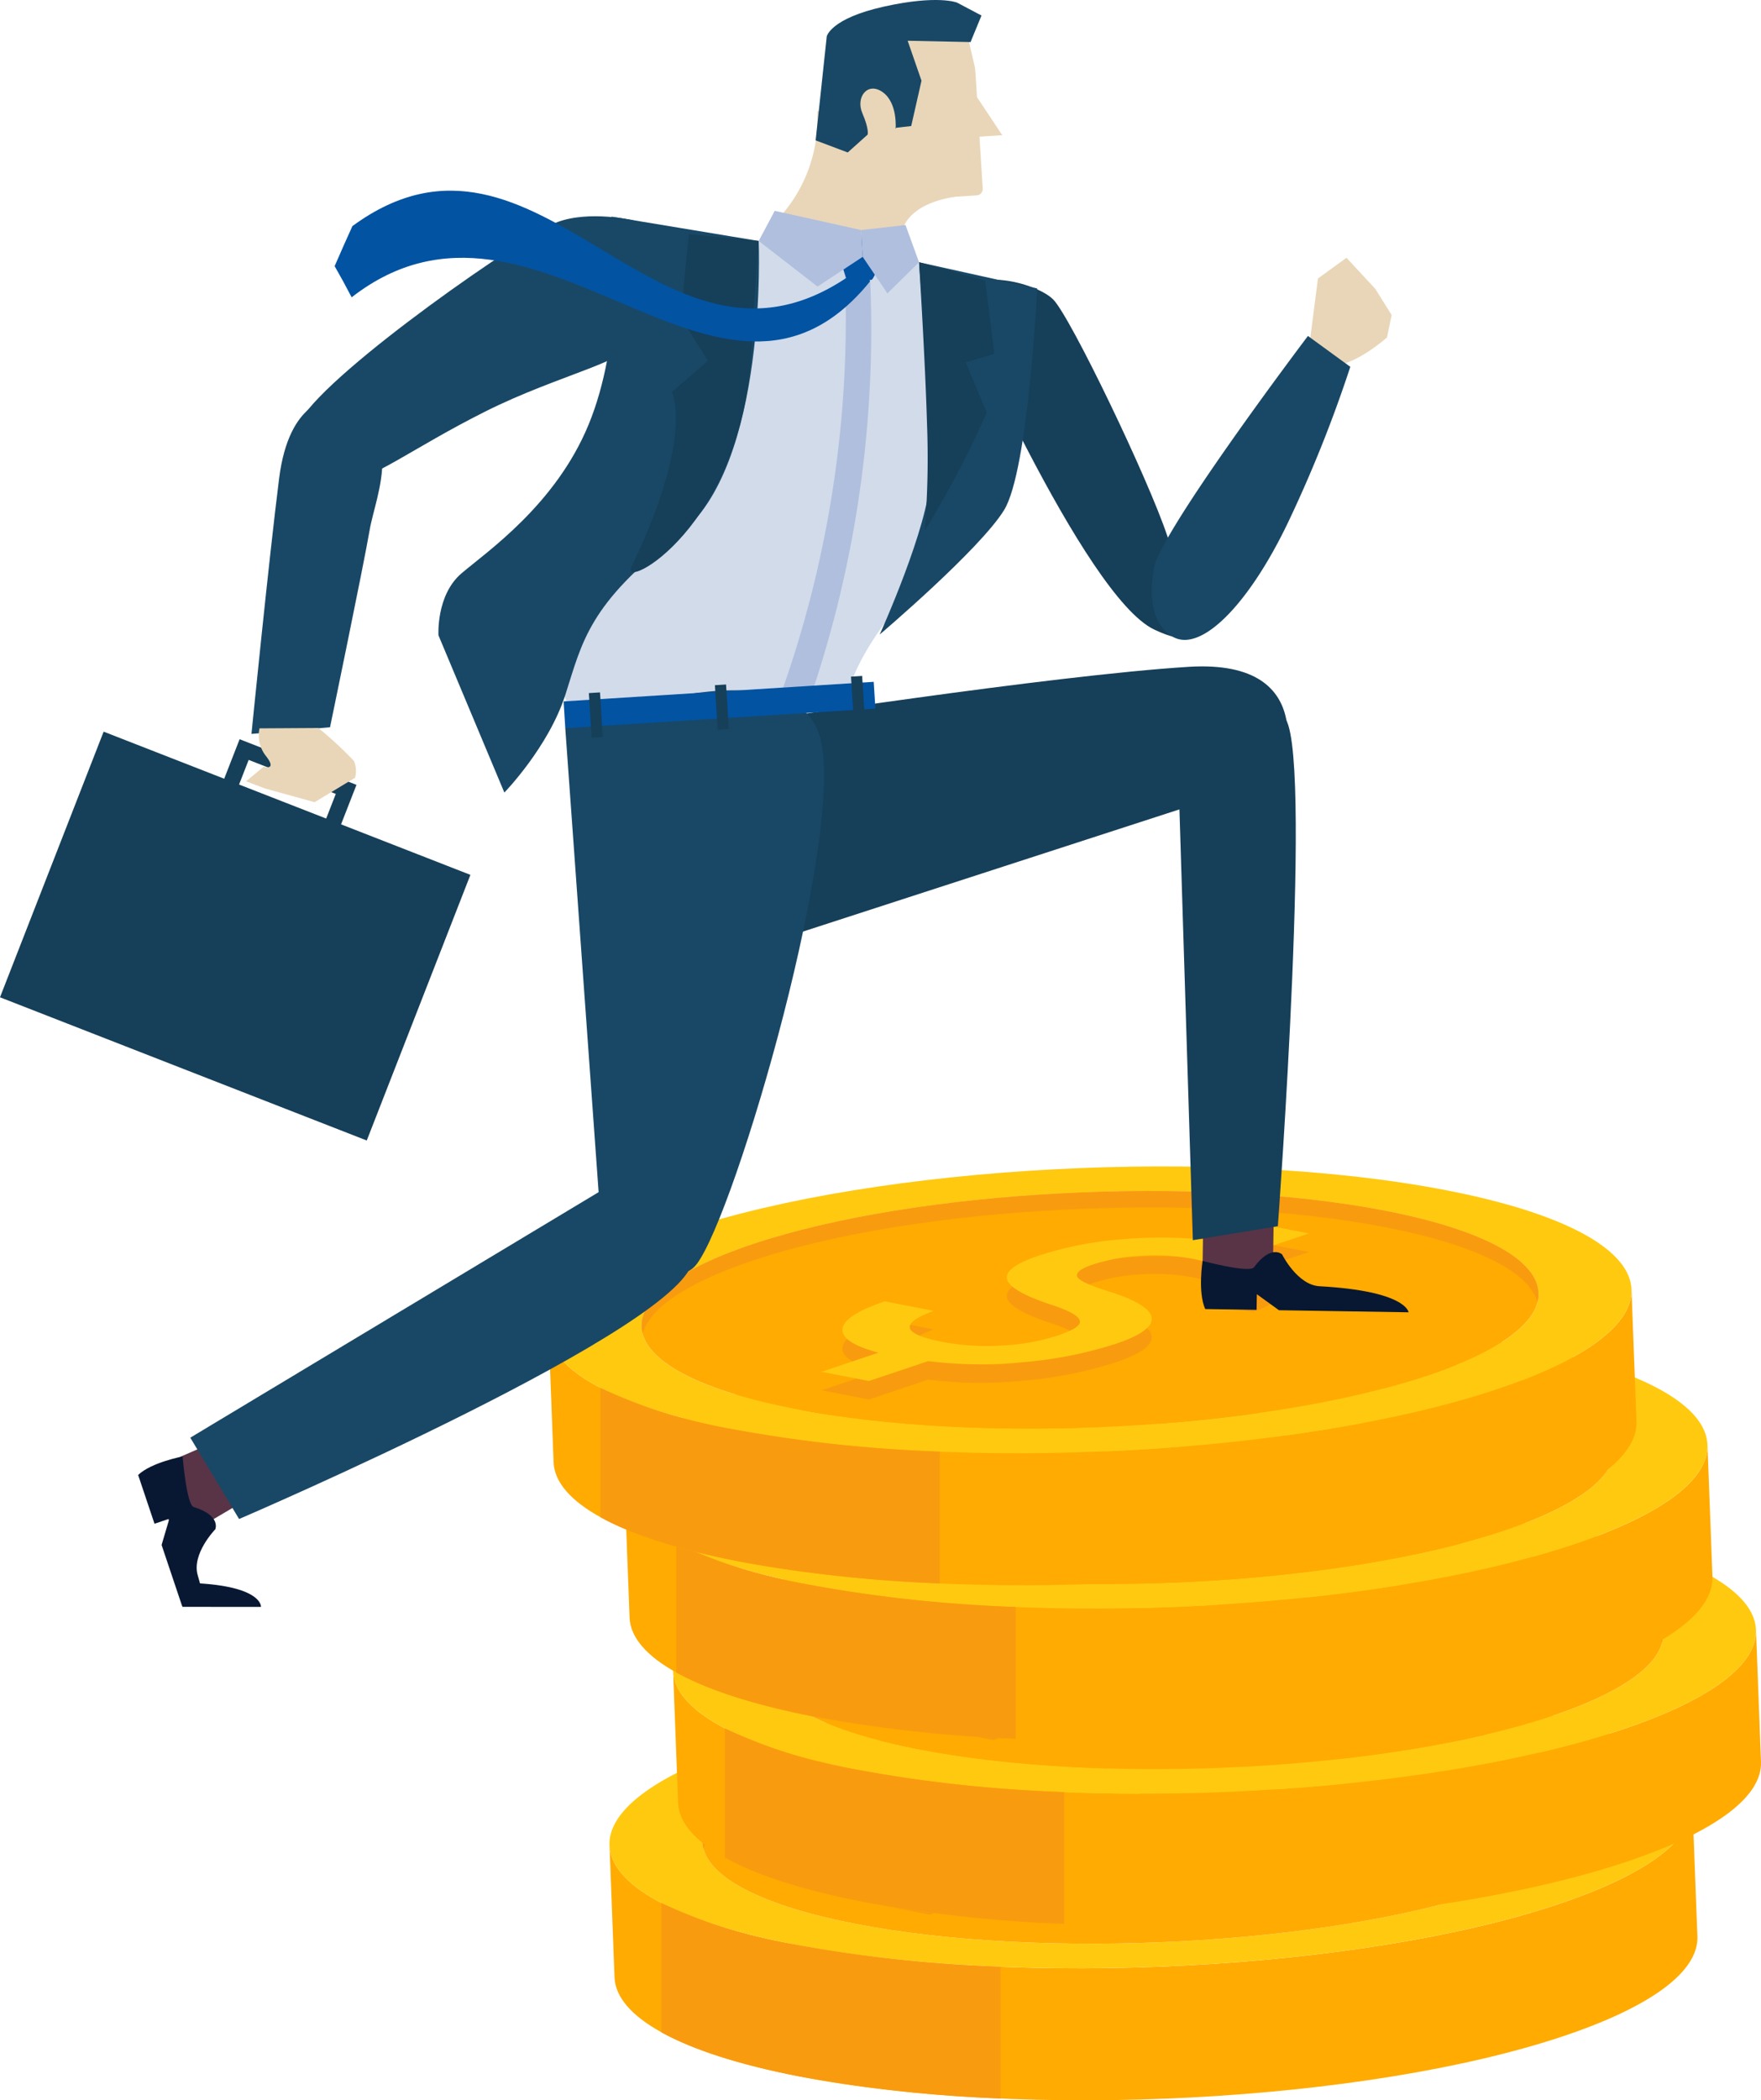 <svg xmlns="http://www.w3.org/2000/svg" width="183.62" height="218.906" viewBox="0 0 183.62 218.906">
  <g id="Grupo_17788" data-name="Grupo 17788" transform="translate(-3417.49 -1909.169)">
    <g id="Grupo_17786" data-name="Grupo 17786" transform="translate(3474.691 2030.74)">
      <g id="Grupo_17767" data-name="Grupo 17767" transform="translate(6.348 53.683)">
        <g id="Grupo_17762" data-name="Grupo 17762" transform="translate(9.747 18.046)">
          <path id="Trazado_37866" data-name="Trazado 37866" d="M3548.511,2265.894c-.141-3.729-.329-8.7-.47-12.427.1,2.564.364,9.486.473,12.142C3548.509,2265.7,3548.508,2265.8,3548.511,2265.894Z" transform="translate(-3548.041 -2253.467)" fill="#ffc910"/>
        </g>
        <g id="Grupo_17763" data-name="Grupo 17763" transform="translate(0.003 12.816)">
          <path id="Trazado_37867" data-name="Trazado 37867" d="M3643.6,2244.151q.259,6.881.52,13.759c.134,3.506-4.463,7.2-13.971,10.39-20.537,6.879-56.2,8.758-79.668,4.2-12.6-2.449-19.117-6.258-19.272-10.324l-.521-13.759c.153,4.065,6.671,7.875,19.272,10.324,23.463,4.561,59.131,2.682,79.668-4.2C3639.133,2251.356,3643.729,2247.656,3643.6,2244.151Z" transform="translate(-3530.684 -2244.151)" fill="#ffab01"/>
        </g>
        <g id="Grupo_17764" data-name="Grupo 17764">
          <path id="Trazado_37868" data-name="Trazado 37868" d="M3624.321,2223.814c23.463,4.561,25.839,13.834,5.3,20.714s-56.205,8.759-79.669,4.2-25.835-13.834-5.3-20.714S3600.856,2219.254,3624.321,2223.814Zm-67.985,22.774c19.435,3.778,48.979,2.219,65.99-3.477s15.046-13.38-4.388-17.16-48.976-2.219-65.988,3.479-15.045,13.379,4.385,17.157" transform="translate(-3530.679 -2221.324)" fill="#ffc910"/>
        </g>
        <path id="Trazado_37869" data-name="Trazado 37869" d="M3625.512,2227.957c19.434,3.78,21.4,11.46,4.388,17.16s-46.556,7.255-65.99,3.477-21.4-11.459-4.385-17.158S3606.08,2224.18,3625.512,2227.957Z" transform="translate(-3538.253 -2223.329)" fill="#ffab01"/>
        <path id="Trazado_37870" data-name="Trazado 37870" d="M3559.527,2233.147c17.012-5.7,46.555-7.254,65.988-3.478,9.671,1.88,15.013,4.727,15.845,7.816.972-3.729-4.407-7.3-15.845-9.529-19.432-3.776-48.976-2.219-65.988,3.479-8.545,2.863-12.3,6.226-11.457,9.343C3548.748,2238.173,3552.528,2235.493,3559.527,2233.147Z" transform="translate(-3538.256 -2223.329)" fill="#f99b0f"/>
        <path id="Trazado_37871" data-name="Trazado 37871" d="M3540.294,2262.418V2275.9c3.225,1.788,8.035,3.373,14.4,4.609a144.665,144.665,0,0,0,20.986,2.3v-13.737a145.45,145.45,0,0,1-21.506-2.326A52.752,52.752,0,0,1,3540.294,2262.418Z" transform="translate(-3534.896 -2239.346)" fill="#f99b0f"/>
        <g id="Grupo_17765" data-name="Grupo 17765" transform="translate(28.448 7.957)">
          <path id="Trazado_37872" data-name="Trazado 37872" d="M3632.191,2236.456l-5.151,1.726c2.054.569,3.024,1.255,2.9,2.053s-1.318,1.628-3.6,2.481l-5.3-1.031q1.912-.728,1.668-1.421c-.162-.466-1.026-.847-2.586-1.151a21.709,21.709,0,0,0-5.378-.327,19.561,19.561,0,0,0-5.1.913,5.577,5.577,0,0,0-1.238.553c-.276.187-.413.378-.413.571-.023.4.934.91,2.882,1.533,1.165.372,2,.671,2.516.9,1.805.789,2.6,1.581,2.361,2.38s-1.461,1.571-3.688,2.316a42.951,42.951,0,0,1-9.674,1.918,43.832,43.832,0,0,1-9.908-.109l-6.186,2.073-4.943-.961,5.947-1.992q-3.913-1.042-3.754-2.478t4.41-2.873l5.106.993c-1.807.664-2.634,1.266-2.49,1.806s1.272,1.017,3.391,1.428a24.814,24.814,0,0,0,6.174.379,22.288,22.288,0,0,0,5.858-1.048,10.127,10.127,0,0,0,1.486-.605,2.065,2.065,0,0,0,.739-.562q.558-.873-2.648-1.948c-.353-.117-.613-.207-.782-.265q-3.92-1.365-4.105-2.564t3.336-2.384a37.337,37.337,0,0,1,8.686-1.7,45.523,45.523,0,0,1,9.445.146l5.1-1.708Z" transform="translate(-3581.35 -2235.496)" fill="#f99b0f"/>
        </g>
        <g id="Grupo_17766" data-name="Grupo 17766" transform="translate(28.448 6.025)">
          <path id="Trazado_37873" data-name="Trazado 37873" d="M3632.191,2233.016l-5.151,1.725c2.054.569,3.024,1.255,2.9,2.055s-1.318,1.626-3.6,2.479l-5.3-1.03q1.912-.729,1.668-1.421t-2.586-1.152a21.742,21.742,0,0,0-5.378-.328,19.58,19.58,0,0,0-5.1.914,5.593,5.593,0,0,0-1.238.552c-.276.188-.413.378-.413.573-.023.4.934.908,2.882,1.533,1.165.372,2,.671,2.516.9,1.805.788,2.6,1.58,2.361,2.38s-1.461,1.57-3.688,2.315a42.909,42.909,0,0,1-9.674,1.919,43.791,43.791,0,0,1-9.908-.108l-6.186,2.073-4.943-.96,5.947-1.993q-3.913-1.042-3.754-2.478t4.41-2.874l5.106.993c-1.807.664-2.634,1.268-2.49,1.807s1.272,1.017,3.391,1.429a24.815,24.815,0,0,0,6.174.379,22.258,22.258,0,0,0,5.858-1.048,10.132,10.132,0,0,0,1.486-.6,2.059,2.059,0,0,0,.739-.562q.558-.874-2.648-1.949c-.353-.117-.613-.207-.782-.264q-3.92-1.366-4.105-2.564t3.336-2.384a37.362,37.362,0,0,1,8.686-1.7,45.592,45.592,0,0,1,9.445.145l5.1-1.707Z" transform="translate(-3581.35 -2232.055)" fill="#ffc910"/>
        </g>
      </g>
      <g id="Grupo_17773" data-name="Grupo 17773" transform="translate(12.982 35.49)">
        <g id="Grupo_17768" data-name="Grupo 17768" transform="translate(9.747 18.046)">
          <path id="Trazado_37874" data-name="Trazado 37874" d="M3560.328,2233.49c-.141-3.728-.329-8.7-.471-12.427.1,2.565.365,9.487.473,12.142C3560.325,2233.3,3560.324,2233.394,3560.328,2233.49Z" transform="translate(-3559.857 -2221.063)" fill="#ffc910"/>
        </g>
        <g id="Grupo_17769" data-name="Grupo 17769" transform="translate(0.002 12.816)">
          <path id="Trazado_37875" data-name="Trazado 37875" d="M3655.412,2211.748q.259,6.88.52,13.759c.133,3.506-4.463,7.2-13.972,10.39-20.537,6.879-56.2,8.758-79.668,4.2-12.6-2.448-19.119-6.257-19.272-10.324l-.521-13.759c.154,4.065,6.672,7.874,19.272,10.324,23.463,4.562,59.132,2.682,79.668-4.2C3650.948,2218.952,3655.545,2215.254,3655.412,2211.748Z" transform="translate(-3542.499 -2211.748)" fill="#ffab01"/>
        </g>
        <g id="Grupo_17770" data-name="Grupo 17770">
          <path id="Trazado_37876" data-name="Trazado 37876" d="M3636.137,2191.411c23.463,4.561,25.839,13.835,5.3,20.715s-56.205,8.76-79.668,4.2-25.834-13.834-5.3-20.714S3612.672,2186.85,3636.137,2191.411Zm-67.984,22.775c19.436,3.777,48.98,2.22,65.99-3.477s15.046-13.381-4.388-17.16-48.975-2.218-65.987,3.479-15.045,13.379,4.385,17.157" transform="translate(-3542.496 -2188.92)" fill="#ffc910"/>
        </g>
        <path id="Trazado_37877" data-name="Trazado 37877" d="M3637.328,2195.553c19.434,3.778,21.4,11.459,4.388,17.16s-46.556,7.254-65.99,3.477-21.4-11.459-4.385-17.157S3617.9,2191.777,3637.328,2195.553Z" transform="translate(-3550.069 -2190.925)" fill="#ffab01"/>
        <path id="Trazado_37878" data-name="Trazado 37878" d="M3571.344,2200.744c17.012-5.7,46.556-7.255,65.988-3.478,9.672,1.879,15.013,4.727,15.846,7.816.972-3.728-4.408-7.3-15.846-9.529-19.432-3.777-48.976-2.219-65.988,3.479-8.545,2.863-12.3,6.225-11.457,9.342C3560.565,2205.769,3564.344,2203.09,3571.344,2200.744Z" transform="translate(-3550.072 -2190.925)" fill="#f99b0f"/>
        <path id="Trazado_37879" data-name="Trazado 37879" d="M3552.11,2230.016v13.48c3.225,1.788,8.034,3.373,14.4,4.609a144.48,144.48,0,0,0,20.985,2.3v-13.736a145.516,145.516,0,0,1-21.506-2.326A52.754,52.754,0,0,1,3552.11,2230.016Z" transform="translate(-3546.713 -2206.944)" fill="#f99b0f"/>
        <g id="Grupo_17771" data-name="Grupo 17771" transform="translate(28.448 7.957)">
          <path id="Trazado_37880" data-name="Trazado 37880" d="M3644.007,2204.053l-5.151,1.726c2.054.569,3.024,1.255,2.9,2.053s-1.318,1.627-3.6,2.48l-5.3-1.03q1.912-.729,1.668-1.42c-.162-.467-1.025-.848-2.586-1.153a21.788,21.788,0,0,0-5.377-.327,19.577,19.577,0,0,0-5.1.913,5.579,5.579,0,0,0-1.238.553c-.276.187-.413.377-.413.572-.023.4.934.909,2.882,1.533,1.165.372,2,.671,2.516.9,1.806.788,2.6,1.58,2.361,2.379s-1.461,1.57-3.688,2.316a42.948,42.948,0,0,1-9.675,1.919,43.855,43.855,0,0,1-9.907-.109l-6.186,2.073-4.943-.96,5.947-1.992q-3.913-1.042-3.754-2.479t4.411-2.873l5.106.993q-2.71,1-2.49,1.807t3.392,1.428a24.76,24.76,0,0,0,6.174.379,22.262,22.262,0,0,0,5.858-1.048,10.2,10.2,0,0,0,1.486-.6,2.07,2.07,0,0,0,.739-.563q.558-.873-2.648-1.948c-.353-.118-.612-.207-.782-.264q-3.92-1.365-4.1-2.564t3.335-2.385a37.415,37.415,0,0,1,8.687-1.7,45.54,45.54,0,0,1,9.445.146l5.1-1.708Z" transform="translate(-3593.166 -2203.093)" fill="#f99b0f"/>
        </g>
        <g id="Grupo_17772" data-name="Grupo 17772" transform="translate(28.448 6.024)">
          <path id="Trazado_37881" data-name="Trazado 37881" d="M3644.007,2200.611l-5.151,1.726c2.054.569,3.024,1.255,2.9,2.054s-1.318,1.626-3.6,2.48l-5.3-1.03q1.912-.73,1.668-1.422t-2.586-1.152a21.728,21.728,0,0,0-5.377-.327,19.525,19.525,0,0,0-5.1.914,5.535,5.535,0,0,0-1.238.553c-.276.187-.413.377-.413.572-.023.4.934.908,2.882,1.533,1.165.371,2,.67,2.516.9,1.806.788,2.6,1.58,2.361,2.38s-1.461,1.57-3.688,2.315a42.947,42.947,0,0,1-9.675,1.919,43.914,43.914,0,0,1-9.907-.108l-6.186,2.072-4.943-.96,5.947-1.993q-3.913-1.042-3.754-2.477t4.411-2.873l5.106.993q-2.71,1-2.49,1.806t3.392,1.429a24.772,24.772,0,0,0,6.174.38,22.271,22.271,0,0,0,5.858-1.048,10.161,10.161,0,0,0,1.486-.605,2.056,2.056,0,0,0,.739-.561q.558-.873-2.648-1.949c-.353-.117-.612-.207-.782-.264q-3.92-1.365-4.1-2.564t3.335-2.384a37.377,37.377,0,0,1,8.687-1.7,45.542,45.542,0,0,1,9.445.145l5.1-1.707Z" transform="translate(-3593.166 -2199.651)" fill="#ffc910"/>
        </g>
      </g>
      <g id="Grupo_17779" data-name="Grupo 17779" transform="translate(7.921 16.193)">
        <g id="Grupo_17774" data-name="Grupo 17774" transform="translate(9.748 18.046)">
          <path id="Trazado_37882" data-name="Trazado 37882" d="M3551.316,2199.119c-.142-3.728-.329-8.7-.47-12.427.1,2.565.364,9.487.473,12.142C3551.313,2198.929,3551.312,2199.023,3551.316,2199.119Z" transform="translate(-3550.845 -2186.692)" fill="#ffc910"/>
        </g>
        <g id="Grupo_17775" data-name="Grupo 17775" transform="translate(0.002 12.817)">
          <path id="Trazado_37883" data-name="Trazado 37883" d="M3646.4,2177.377q.259,6.88.52,13.759c.133,3.506-4.463,7.2-13.972,10.39-20.537,6.879-56.2,8.758-79.668,4.2-12.6-2.449-19.118-6.257-19.271-10.324l-.521-13.759c.154,4.065,6.671,7.874,19.271,10.323,23.464,4.561,59.132,2.683,79.669-4.2C3641.936,2184.581,3646.532,2180.883,3646.4,2177.377Z" transform="translate(-3533.486 -2177.377)" fill="#ffab01"/>
        </g>
        <g id="Grupo_17776" data-name="Grupo 17776">
          <path id="Trazado_37884" data-name="Trazado 37884" d="M3627.124,2157.039c23.463,4.561,25.838,13.835,5.3,20.715s-56.205,8.758-79.669,4.2-25.834-13.833-5.3-20.713S3603.66,2152.478,3627.124,2157.039Zm-67.985,22.775c19.435,3.777,48.98,2.219,65.99-3.478s15.046-13.381-4.389-17.159-48.975-2.219-65.987,3.479-15.045,13.379,4.386,17.158" transform="translate(-3533.483 -2154.549)" fill="#ffc910"/>
        </g>
        <path id="Trazado_37885" data-name="Trazado 37885" d="M3628.314,2161.182c19.435,3.779,21.4,11.459,4.389,17.159s-46.556,7.255-65.99,3.478-21.4-11.459-4.386-17.158S3608.882,2157.406,3628.314,2161.182Z" transform="translate(-3541.056 -2156.554)" fill="#ffab01"/>
        <path id="Trazado_37886" data-name="Trazado 37886" d="M3562.33,2166.374c17.012-5.7,46.555-7.255,65.987-3.478,9.672,1.879,15.013,4.727,15.846,7.816.972-3.729-4.408-7.3-15.846-9.529-19.432-3.777-48.975-2.219-65.987,3.479-8.545,2.863-12.3,6.226-11.457,9.343C3551.552,2171.4,3555.331,2168.719,3562.33,2166.374Z" transform="translate(-3541.059 -2156.554)" fill="#f99b0f"/>
        <path id="Trazado_37887" data-name="Trazado 37887" d="M3543.1,2195.644v13.48c3.224,1.788,8.034,3.373,14.4,4.609a144.513,144.513,0,0,0,20.985,2.3V2202.3a145.366,145.366,0,0,1-21.507-2.326A52.72,52.72,0,0,1,3543.1,2195.644Z" transform="translate(-3537.7 -2172.572)" fill="#f99b0f"/>
        <g id="Grupo_17777" data-name="Grupo 17777" transform="translate(28.448 7.957)">
          <path id="Trazado_37888" data-name="Trazado 37888" d="M3634.994,2169.682l-5.151,1.726c2.054.569,3.024,1.254,2.9,2.053s-1.318,1.627-3.6,2.48l-5.3-1.031q1.911-.729,1.668-1.42c-.162-.466-1.025-.848-2.586-1.152a21.763,21.763,0,0,0-5.377-.327,19.547,19.547,0,0,0-5.1.913,5.614,5.614,0,0,0-1.238.553c-.276.186-.413.377-.413.572-.023.4.934.909,2.883,1.533,1.164.372,2,.671,2.516.9,1.806.788,2.6,1.58,2.361,2.38s-1.461,1.57-3.687,2.316a42.976,42.976,0,0,1-9.675,1.918,43.82,43.82,0,0,1-9.908-.108l-6.185,2.073-4.943-.961,5.947-1.991q-3.913-1.042-3.754-2.479t4.411-2.873l5.105.993q-2.71.995-2.489,1.807t3.392,1.428a24.807,24.807,0,0,0,6.174.379,22.342,22.342,0,0,0,5.858-1.048,10.146,10.146,0,0,0,1.486-.6,2.06,2.06,0,0,0,.739-.562q.559-.874-2.648-1.948c-.353-.118-.613-.207-.782-.265q-3.919-1.365-4.1-2.564t3.336-2.385a37.4,37.4,0,0,1,8.687-1.7,45.439,45.439,0,0,1,9.445.146l5.1-1.708Z" transform="translate(-3584.153 -2168.722)" fill="#f99b0f"/>
        </g>
        <g id="Grupo_17778" data-name="Grupo 17778" transform="translate(28.448 6.025)">
          <path id="Trazado_37889" data-name="Trazado 37889" d="M3634.994,2166.24l-5.151,1.725c2.054.569,3.024,1.256,2.9,2.055s-1.318,1.626-3.6,2.479l-5.3-1.03q1.911-.731,1.668-1.421t-2.586-1.152a21.751,21.751,0,0,0-5.377-.327,19.556,19.556,0,0,0-5.1.914,5.571,5.571,0,0,0-1.238.552c-.276.187-.413.378-.413.573-.023.4.934.908,2.883,1.533,1.164.371,2,.67,2.516.9,1.806.788,2.6,1.581,2.361,2.381s-1.461,1.57-3.687,2.315a42.961,42.961,0,0,1-9.675,1.919,43.862,43.862,0,0,1-9.908-.108l-6.185,2.073-4.943-.96,5.947-1.993q-3.913-1.042-3.754-2.477t4.411-2.873l5.105.992q-2.71,1-2.489,1.807t3.392,1.429a24.76,24.76,0,0,0,6.174.38,22.292,22.292,0,0,0,5.858-1.048,10.2,10.2,0,0,0,1.486-.605,2.052,2.052,0,0,0,.739-.561q.559-.875-2.648-1.949c-.353-.117-.613-.207-.782-.264q-3.919-1.366-4.1-2.563t3.336-2.385a37.425,37.425,0,0,1,8.687-1.7,45.54,45.54,0,0,1,9.445.146l5.1-1.707Z" transform="translate(-3584.153 -2165.28)" fill="#ffc910"/>
        </g>
      </g>
      <g id="Grupo_17785" data-name="Grupo 17785" transform="translate(0)">
        <g id="Grupo_17780" data-name="Grupo 17780" transform="translate(9.748 18.046)">
          <path id="Trazado_37890" data-name="Trazado 37890" d="M3537.206,2170.276c-.141-3.728-.329-8.7-.47-12.426.1,2.564.364,9.487.473,12.142C3537.2,2170.086,3537.2,2170.181,3537.206,2170.276Z" transform="translate(-3536.735 -2157.85)" fill="#ffc910"/>
        </g>
        <g id="Grupo_17781" data-name="Grupo 17781" transform="translate(0.002 12.816)">
          <path id="Trazado_37891" data-name="Trazado 37891" d="M3632.29,2148.534q.259,6.881.519,13.759c.134,3.506-4.463,7.2-13.971,10.39-20.537,6.879-56.2,8.757-79.668,4.2-12.6-2.449-19.118-6.258-19.272-10.324l-.521-13.759c.154,4.065,6.672,7.874,19.272,10.324,23.464,4.562,59.131,2.683,79.669-4.2C3627.826,2155.739,3632.423,2152.04,3632.29,2148.534Z" transform="translate(-3519.377 -2148.534)" fill="#ffab01"/>
        </g>
        <g id="Grupo_17782" data-name="Grupo 17782">
          <path id="Trazado_37892" data-name="Trazado 37892" d="M3613.015,2128.2c23.463,4.561,25.839,13.834,5.3,20.715s-56.206,8.759-79.669,4.2-25.834-13.834-5.3-20.713S3589.549,2123.636,3613.015,2128.2Zm-67.985,22.774c19.435,3.778,48.979,2.22,65.99-3.477s15.046-13.38-4.389-17.159-48.975-2.219-65.987,3.479-15.046,13.379,4.385,17.157" transform="translate(-3519.373 -2125.707)" fill="#ffc910"/>
        </g>
        <path id="Trazado_37893" data-name="Trazado 37893" d="M3614.205,2132.34c19.435,3.779,21.4,11.459,4.389,17.159s-46.556,7.255-65.99,3.477-21.4-11.459-4.385-17.157S3594.773,2128.564,3614.205,2132.34Z" transform="translate(-3526.946 -2127.712)" fill="#ffab01"/>
        <path id="Trazado_37894" data-name="Trazado 37894" d="M3548.221,2137.531c17.012-5.7,46.555-7.256,65.987-3.478,9.672,1.88,15.013,4.728,15.846,7.816.972-3.729-4.408-7.3-15.846-9.529-19.432-3.776-48.975-2.22-65.987,3.479-8.546,2.863-12.3,6.225-11.457,9.342C3537.442,2142.556,3541.221,2139.876,3548.221,2137.531Z" transform="translate(-3526.949 -2127.712)" fill="#f99b0f"/>
        <path id="Trazado_37895" data-name="Trazado 37895" d="M3528.988,2166.8v13.481c3.224,1.788,8.034,3.373,14.4,4.609a144.589,144.589,0,0,0,20.986,2.3v-13.736a145.382,145.382,0,0,1-21.507-2.326A52.767,52.767,0,0,1,3528.988,2166.8Z" transform="translate(-3523.59 -2143.73)" fill="#f99b0f"/>
        <g id="Grupo_17783" data-name="Grupo 17783" transform="translate(28.448 7.957)">
          <path id="Trazado_37896" data-name="Trazado 37896" d="M3620.884,2140.84l-5.15,1.726c2.054.569,3.024,1.254,2.9,2.053s-1.318,1.627-3.6,2.48l-5.3-1.031q1.912-.729,1.668-1.421c-.162-.467-1.024-.848-2.586-1.152a21.708,21.708,0,0,0-5.378-.327,19.6,19.6,0,0,0-5.1.913,5.51,5.51,0,0,0-1.238.554c-.276.186-.413.377-.413.571-.023.4.934.908,2.883,1.533,1.165.372,2,.67,2.516.9,1.806.788,2.6,1.58,2.361,2.38s-1.461,1.57-3.687,2.316a42.987,42.987,0,0,1-9.674,1.919,43.88,43.88,0,0,1-9.909-.109l-6.186,2.073-4.943-.961,5.947-1.992q-3.913-1.043-3.754-2.478t4.41-2.873l5.106.994q-2.71,1-2.489,1.806t3.392,1.428a24.773,24.773,0,0,0,6.174.38,22.264,22.264,0,0,0,5.857-1.048,10.159,10.159,0,0,0,1.486-.6,2.054,2.054,0,0,0,.739-.562q.558-.873-2.648-1.948c-.353-.118-.613-.207-.783-.265q-3.92-1.365-4.105-2.565t3.336-2.384a37.338,37.338,0,0,1,8.686-1.7,45.493,45.493,0,0,1,9.445.145l5.1-1.708Z" transform="translate(-3570.043 -2139.879)" fill="#f99b0f"/>
        </g>
        <g id="Grupo_17784" data-name="Grupo 17784" transform="translate(28.448 6.024)">
          <path id="Trazado_37897" data-name="Trazado 37897" d="M3620.884,2137.4l-5.15,1.726c2.054.569,3.024,1.255,2.9,2.054s-1.318,1.626-3.6,2.479l-5.3-1.031q1.912-.729,1.668-1.421t-2.586-1.152a21.754,21.754,0,0,0-5.378-.328,19.58,19.58,0,0,0-5.1.914,5.572,5.572,0,0,0-1.238.552c-.276.187-.413.377-.413.573-.023.4.934.907,2.883,1.533,1.165.37,2,.671,2.516.9,1.806.788,2.6,1.58,2.361,2.38s-1.461,1.569-3.687,2.315a42.918,42.918,0,0,1-9.674,1.92,43.9,43.9,0,0,1-9.909-.108l-6.186,2.073-4.943-.961,5.947-1.992q-3.913-1.043-3.754-2.478t4.41-2.873l5.106.992q-2.71,1-2.489,1.806t3.392,1.429a24.8,24.8,0,0,0,6.174.379,22.3,22.3,0,0,0,5.857-1.048,10.237,10.237,0,0,0,1.486-.605,2.063,2.063,0,0,0,.739-.561q.558-.874-2.648-1.949c-.353-.117-.613-.207-.783-.265q-3.92-1.365-4.105-2.563t3.336-2.385a37.35,37.35,0,0,1,8.686-1.7,45.51,45.51,0,0,1,9.445.145l5.1-1.708Z" transform="translate(-3570.043 -2136.437)" fill="#ffc910"/>
        </g>
      </g>
    </g>
    <g id="Grupo_17787" data-name="Grupo 17787" transform="translate(3417.49 1909.169)">
      <path id="Trazado_37898" data-name="Trazado 37898" d="M3660.606,1966.032l.882-6.85,2.976-2.159,3.008,3.243,1.7,2.722-.477,2.331s-3.565,3.23-6.215,2.973S3660.606,1966.032,3660.606,1966.032Z" transform="translate(-3524.066 -1930.156)" fill="#e9d6b8"/>
      <path id="Trazado_37899" data-name="Trazado 37899" d="M3565.686,1929.739a15.254,15.254,0,0,1-3.869,10.929c-4.437,4.658,13.132,5.482,13.132,5.482s-3.507-6.552,5.881-7.669C3585.83,1937.888,3567.669,1927.862,3565.686,1929.739Z" transform="translate(-3480.472 -1918.088)" fill="#e9d6b8"/>
      <path id="Trazado_37900" data-name="Trazado 37900" d="M3507.72,1949.929c-.489-.257-5.334-1.243-8.582.013-3.205,1.237-23.4,15.132-26.734,20.6s1.124,6.76,4.265,6.564,7.255-3.558,14.949-7.42c7.983-4.005,15.092-5.152,17-8.25S3511.886,1952.119,3507.72,1949.929Z" transform="translate(-3441.055 -1926.777)" fill="#194866"/>
      <path id="Trazado_37901" data-name="Trazado 37901" d="M3594.932,1963.113s13.4,30.965,20.725,34.442c7.152,3.393,3.3-3.9,1.368-9.748s-10.116-22.9-11.91-24.667S3596.345,1959.6,3594.932,1963.113Z" transform="translate(-3495.311 -1931.941)" fill="#163f59"/>
      <path id="Trazado_37902" data-name="Trazado 37902" d="M3534.694,1953.4a125.359,125.359,0,0,1,16.721,1.227c8.216,1.2,16.374,3.506,17.571,4.562,2.471,2.18-.447,18.946-9.4,28.853s-8.255,13.6-8.255,13.6-25.432,4.167-27.117,3.34-4.423-7.2-2.549-10.821,8.092-27.368,6.4-31.933S3529.97,1952.525,3534.694,1953.4Z" transform="translate(-3462.9 -1928.523)" fill="#d1dbea"/>
      <path id="Trazado_37903" data-name="Trazado 37903" d="M3580.872,1996.654s5.131-11.3,5.273-16.448-1.171-22.349-1.171-22.349l12.317,2.731s-.909,18.975-3.452,23.1S3580.872,1996.654,3580.872,1996.654Z" transform="translate(-3489.144 -1930.522)" fill="#194866"/>
      <path id="Trazado_37904" data-name="Trazado 37904" d="M3516.966,1949.38l15.341,2.539s1.01,23.527-8.353,30.656-10.043,11.141-11.8,16.623-6.367,10.21-6.367,10.21l-6.87-16.387s-.26-4.187,2.4-6.457,9.828-7.156,13.272-15.547S3517.562,1951.443,3516.966,1949.38Z" transform="translate(-3453.198 -1926.804)" fill="#194866"/>
      <path id="Trazado_37905" data-name="Trazado 37905" d="M3540.672,1952.639l-.855,8.694,2.852,4.494-3.763,3.271s2.385,4.521-4.229,18.251c-1.222,2.537,11.66-4,12.572-22.98.279-5.821.709-11.021.709-11.021Z" transform="translate(-3468.849 -1928.234)" fill="#163f59"/>
      <path id="Trazado_37906" data-name="Trazado 37906" d="M3588.768,1985.848a92.848,92.848,0,0,0,.247-10.993c-.192-6.762-.836-17-.836-17l6.894,1.9.948,7.648-2.981.889,2.2,5.234A108.779,108.779,0,0,1,3588.768,1985.848Z" transform="translate(-3492.349 -1930.522)" fill="#163f59"/>
      <path id="Trazado_37907" data-name="Trazado 37907" d="M3562.467,2001.332l2.85,1a118.924,118.924,0,0,0,6.254-48.152c-.853.061-1.711.121-2.567.181A116.2,116.2,0,0,1,3562.467,2001.332Z" transform="translate(-3481.073 -1928.908)" fill="#b0bfde"/>
      <rect id="Rectángulo_4306" data-name="Rectángulo 4306" width="11.189" height="7.342" transform="translate(125.37 133.167) rotate(-89.089)" fill="#593446"/>
      <path id="Trazado_37908" data-name="Trazado 37908" d="M3454.346,2175.016l-9.26,4.013,2.98,7.305,10.01-5.91Z" transform="translate(-3429.593 -2025.76)" fill="#593446"/>
      <path id="Trazado_37909" data-name="Trazado 37909" d="M3551.068,2063.35l58.565-19s4.647-12.308-9.626-11.425-45.82,5.763-45.82,5.763Z" transform="translate(-3476.073 -1963.423)" fill="#163f59"/>
      <path id="Trazado_37910" data-name="Trazado 37910" d="M3636.292,2047.137l1.536,49.287,8.863-1.454s3.8-51.206.565-53.123S3636.328,2044.807,3636.292,2047.137Z" transform="translate(-3513.449 -1967.166)" fill="#163f59"/>
      <path id="Trazado_37911" data-name="Trazado 37911" d="M3522.472,2041.257l3.69,51.327s6.1,7.934,9.651,4.939,15.513-43.109,13.389-54.619S3522.472,2041.257,3522.472,2041.257Z" transform="translate(-3463.532 -1965.374)" fill="#194866"/>
      <path id="Trazado_37912" data-name="Trazado 37912" d="M3496.8,2128.844l-43.97,26.428,5.087,8.477s47.336-20.3,47.3-27.156S3498.308,2128.021,3496.8,2128.844Z" transform="translate(-3432.988 -2005.428)" fill="#194866"/>
      <path id="Trazado_37913" data-name="Trazado 37913" d="M3640.98,2147.548l5.36.085.026-1.631,2.306,1.669,13.516.216s-.194-2.219-9.282-2.715c-2.33-.125-3.91-3.325-3.91-3.325s-1.146-1.066-2.937,1.351c-.463.63-5.351-.668-5.351-.668S3640.192,2145.785,3640.98,2147.548Z" transform="translate(-3515.314 -2011.111)" fill="#081832"/>
      <rect id="Rectángulo_4307" data-name="Rectángulo 4307" width="32.4" height="2.796" transform="matrix(0.998, -0.063, 0.063, 0.998, 58.767, 73.106)" fill="#0253a2"/>
      <rect id="Rectángulo_4308" data-name="Rectángulo 4308" width="1.164" height="4.662" transform="translate(88.734 70.523) rotate(-3.589)" fill="#163f59"/>
      <rect id="Rectángulo_4309" data-name="Rectángulo 4309" width="1.165" height="4.661" transform="translate(74.543 71.415) rotate(-3.588)" fill="#163f59"/>
      <rect id="Rectángulo_4310" data-name="Rectángulo 4310" width="1.166" height="4.661" transform="translate(61.399 72.239) rotate(-3.556)" fill="#163f59"/>
      <path id="Trazado_37914" data-name="Trazado 37914" d="M3631.58,1996.2s-1.041,4.812,1.941,6.645,8.03-3.375,12.106-11.907a137.781,137.781,0,0,0,6.476-16.187l-4.417-3.218S3631.054,1993.518,3631.58,1996.2Z" transform="translate(-3511.306 -1936.519)" fill="#194866"/>
      <path id="Trazado_37915" data-name="Trazado 37915" d="M3472.515,1983.328s-4.385-.075-5.438,8.224-2.884,26.633-2.884,26.633l8.191-.69s3.5-16.861,4.137-20.579S3480.729,1985.79,3472.515,1983.328Z" transform="translate(-3437.973 -1941.693)" fill="#194866"/>
      <rect id="Rectángulo_4311" data-name="Rectángulo 4311" width="29.721" height="41.052" transform="translate(0 103.944) rotate(-68.679)" fill="#163f59"/>
      <path id="Trazado_37916" data-name="Trazado 37916" d="M3459.3,2046.4l12.185,4.757-3.444,8.821-12.185-4.755Zm10.029,5.7-9.084-3.545-2.234,5.722,9.084,3.546Z" transform="translate(-3434.316 -1969.353)" fill="#163f59"/>
      <path id="Trazado_37917" data-name="Trazado 37917" d="M3572.042,1916.213c1.68-3.96,10.206-7.907,11.76-5.839a8.2,8.2,0,0,1,1.4,2.693q.363,1.6.727,3.142a3.016,3.016,0,0,1,.1.715c0,.018.012.034.013.052l.761,12.121a.675.675,0,0,1-.632.716l-7.961.5a38.556,38.556,0,0,1-5.752-4.348,16.688,16.688,0,0,1-2.38-2.286C3569.472,1922.681,3570.538,1919.763,3572.042,1916.213Z" transform="translate(-3484.334 -1909.448)" fill="#e9d6b8"/>
      <path id="Trazado_37918" data-name="Trazado 37918" d="M3588.269,1917.166l-2.561,5.163-2.564,5.163,5.752-.361,5.753-.362-3.19-4.8Z" transform="translate(-3490.14 -1912.676)" fill="#e9d6b8"/>
      <path id="Trazado_37919" data-name="Trazado 37919" d="M3568.974,1923.8l1.156-10.828s.365-1.873,5.981-3.119,7.613-.409,7.613-.409l2.542,1.344-1.141,2.767-6.557-.138,1.443,4.163-1.073,4.727-1.568.181-.059.117s.24-2.69-1.34-3.826-2.849.521-2.126,2.192.551,2.228.551,2.228l-2.077,1.862Z" transform="translate(-3483.926 -1909.169)" fill="#194866"/>
      <path id="Trazado_37920" data-name="Trazado 37920" d="M3481.414,1955.681c19.376-15.075,38.425,17.561,54.037-1.638,0-.74-2.131-.45-2.477-.371-19.7,13.138-31.955-19.735-51.482-5.413q-.919,2.019-1.852,4.173C3480.241,1953.475,3480.834,1954.561,3481.414,1955.681Z" transform="translate(-3444.747 -1924.693)" fill="#0253a2"/>
      <path id="Trazado_37921" data-name="Trazado 37921" d="M3575.866,1952.8l1.8,2.632s-.524,1.9-.867,2.04a15.651,15.651,0,0,1-2.571-.015,16.03,16.03,0,0,1-.673-2.352C3573.45,1954.29,3575.866,1952.8,3575.866,1952.8Z" transform="translate(-3485.935 -1928.302)" fill="#0253a2"/>
      <path id="Trazado_37922" data-name="Trazado 37922" d="M3577.4,1951.468l.177,2.792,2.574,3.809,3.3-3.244-1.41-3.882Z" transform="translate(-3487.623 -1927.49)" fill="#b0bfde"/>
      <path id="Trazado_37923" data-name="Trazado 37923" d="M3560.068,1948.306l-1.672,3.142,6.138,4.752,4.71-3.1-.176-2.792Z" transform="translate(-3479.287 -1926.333)" fill="#b0bfde"/>
      <path id="Trazado_37924" data-name="Trazado 37924" d="M3464.592,2044.356a3.466,3.466,0,0,0,.711,2.933c1.146,1.5-.283,1.068-.283,1.068l-1.83,1.515,1.974.752,5.168,1.428,4.221-2.544a2.741,2.741,0,0,0-.109-1.744,37.191,37.191,0,0,0-3.722-3.446Z" transform="translate(-3437.532 -1968.442)" fill="#e9d6b8"/>
      <path id="Trazado_37925" data-name="Trazado 37925" d="M3459.546,2205.516s.191-2.13-6.851-2.475a1.864,1.864,0,0,1-.236-.037l-1.12,2.508Z" transform="translate(-3432.335 -2038.035)" fill="#081832"/>
      <path id="Trazado_37926" data-name="Trazado 37926" d="M3446.4,2186.043l-.808,2.731,2.146,6.387h2.442c-.2-.939-.459-2-.82-3.226-.656-2.24,1.833-4.795,1.833-4.795s.624-1.439-2.252-2.318c-.749-.228-1.155-5.269-1.155-5.269s-3.241.6-4.64,1.927l1.707,5.084Z" transform="translate(-3428.743 -2027.75)" fill="#081832"/>
    </g>
  </g>
</svg>
